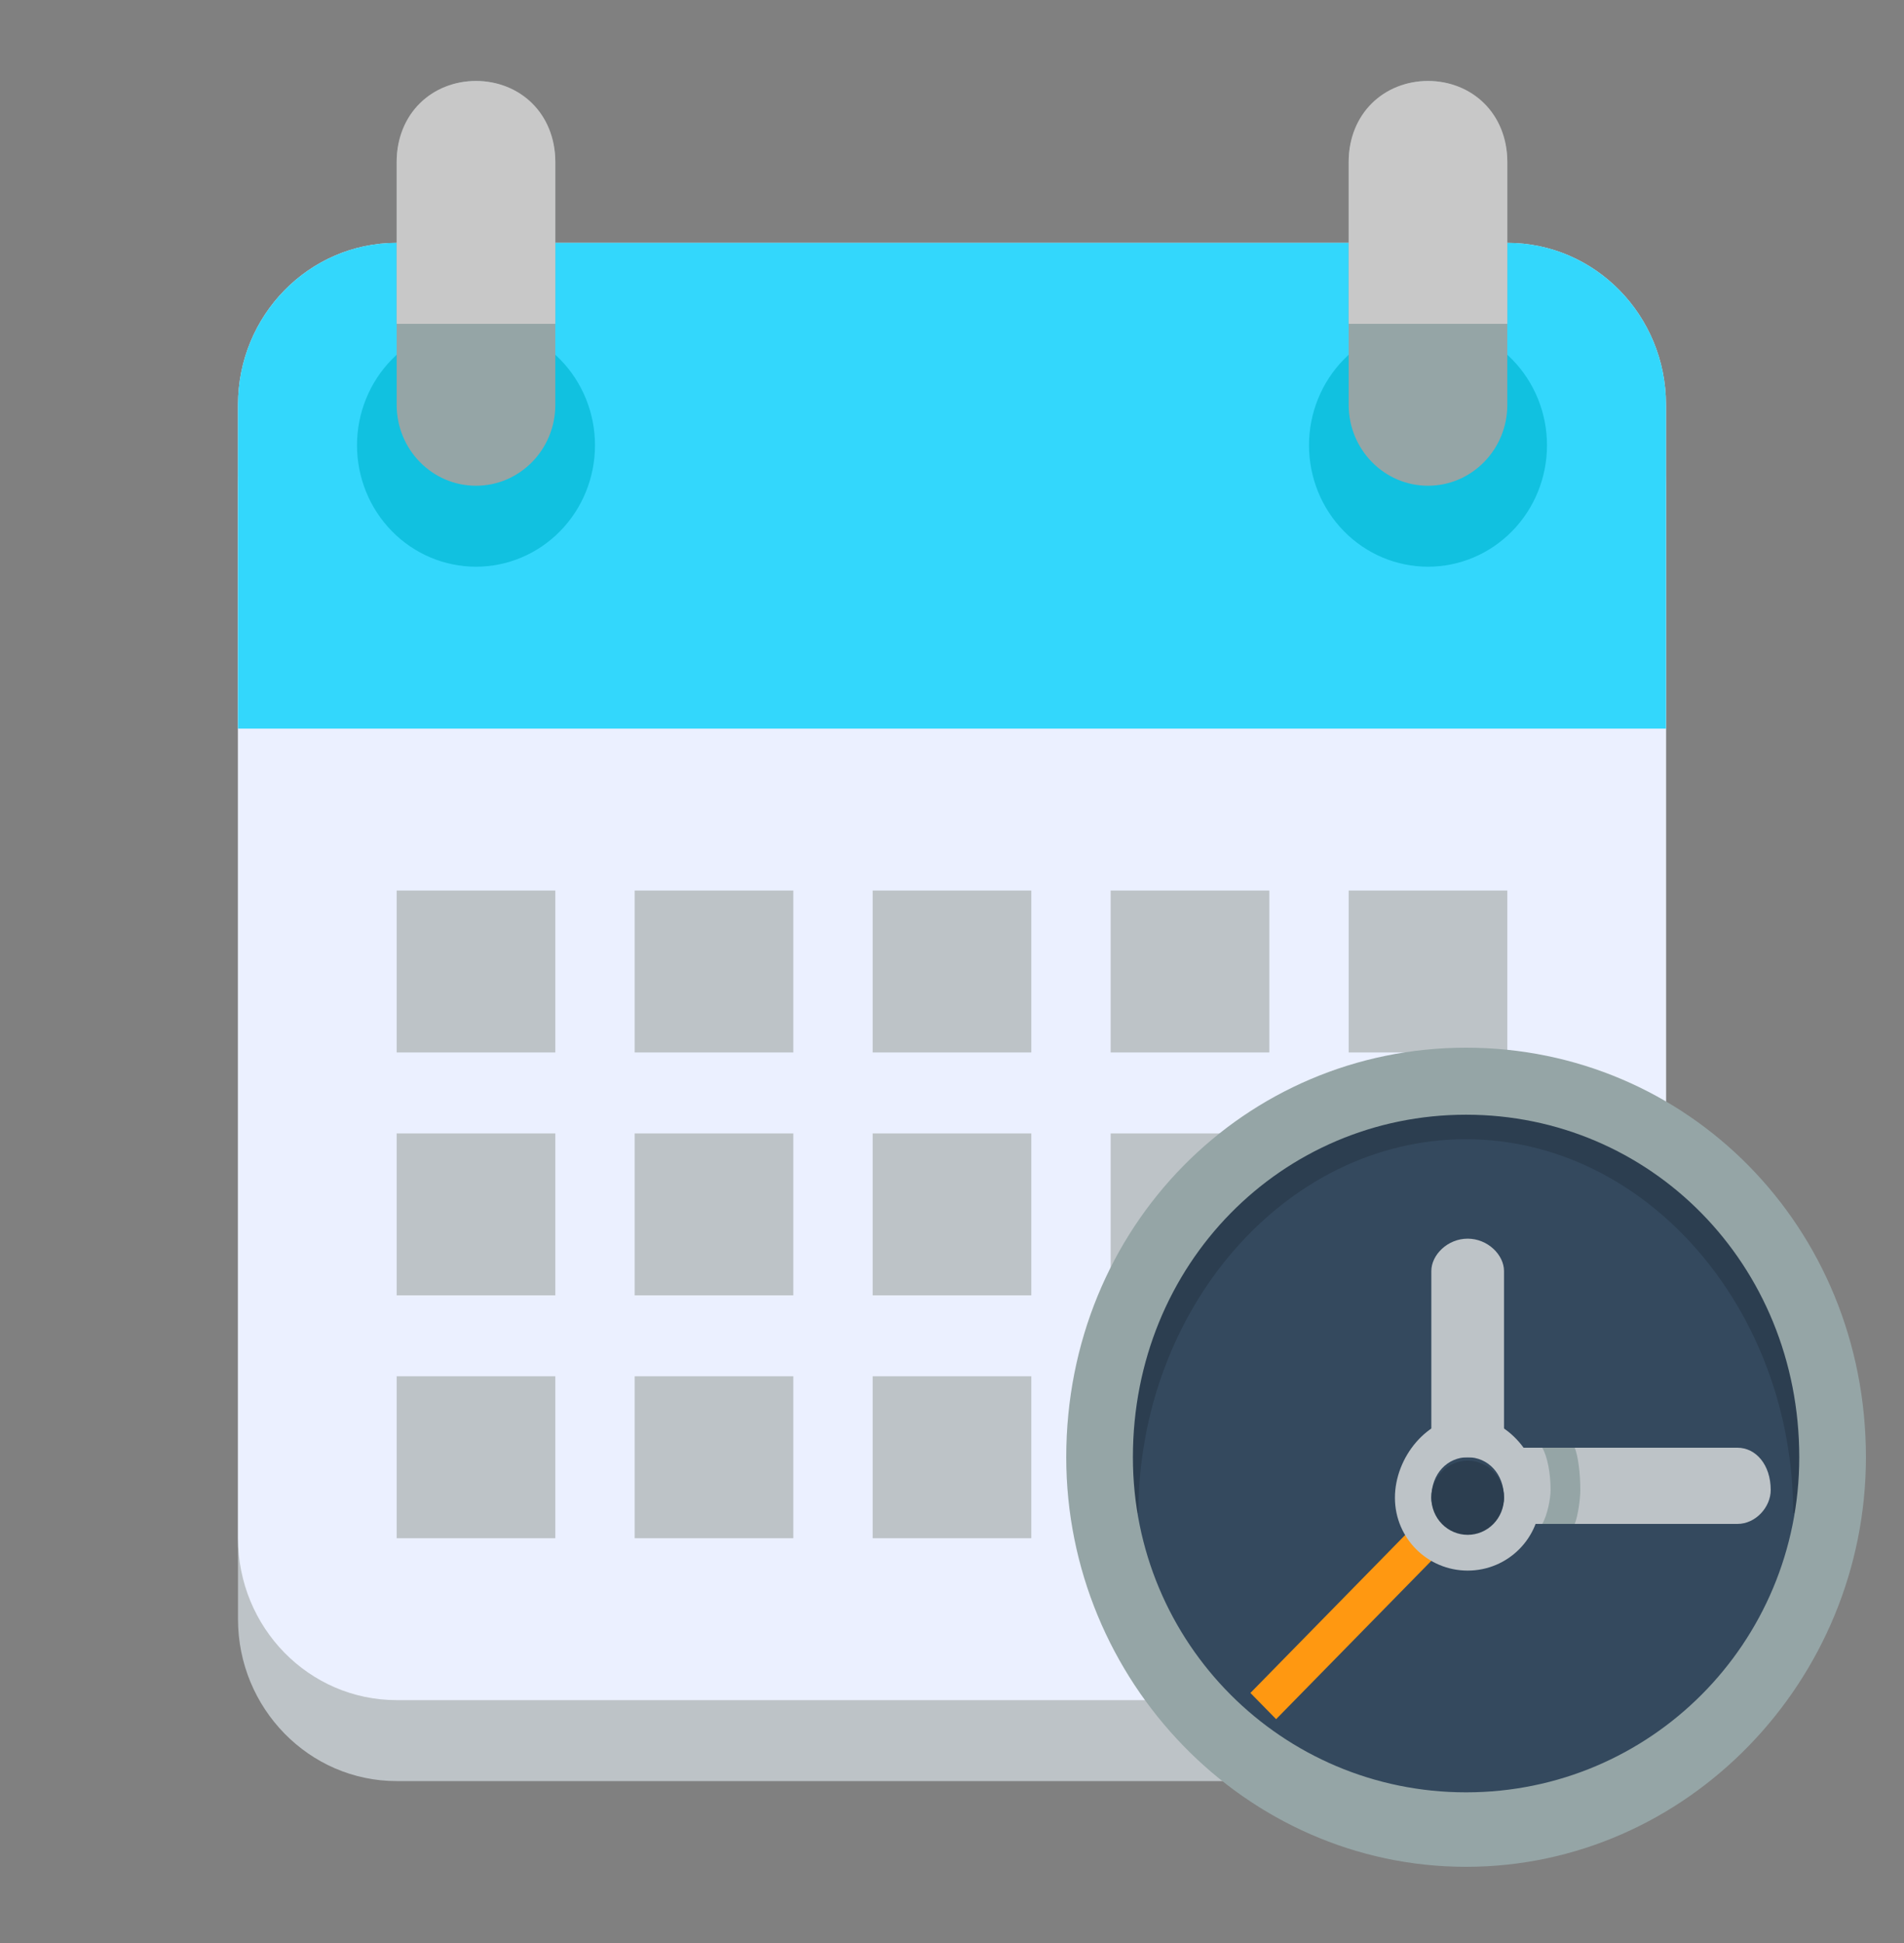 <svg width="100" height="102" viewBox="0 0 100 102" fill="none" xmlns="http://www.w3.org/2000/svg">
<rect x="0" y="0" width="100" height="102" fill="#808080" stroke="none"/>
<path d="M20.833 17C16.231 17 12.5 20.825 12.5 25.5V85C12.5 89.675 16.231 93.5 20.833 93.5H45.833H54.167H79.167C83.771 93.5 87.5 89.675 87.5 85V25.5C87.5 20.825 83.771 17 79.167 17H54.167H45.833H20.833Z" fill="#BDC3C7"/>
<path d="M20.833 12.75C16.231 12.75 12.5 16.555 12.5 21.25V80.75C12.5 85.446 16.231 89.25 20.833 89.25H45.833H54.167H79.167C83.771 89.25 87.5 85.446 87.5 80.75V21.25C87.5 16.555 83.771 12.75 79.167 12.75H54.167H45.833H20.833Z" fill="#EBF0FF"/>
<path d="M20.833 12.75C16.231 12.75 12.5 16.555 12.5 21.25V34V38.25H87.5V34V21.25C87.5 16.555 83.771 12.75 79.167 12.75H54.167H45.833H20.833Z" fill="#33D7FC"/>
<path d="M31.25 23.375C31.25 24.212 31.088 25.041 30.774 25.815C30.46 26.588 30 27.291 29.419 27.883C28.839 28.475 28.15 28.944 27.392 29.265C26.634 29.585 25.821 29.75 25 29.75C24.179 29.75 23.366 29.585 22.608 29.265C21.85 28.944 21.161 28.475 20.581 27.883C20 27.291 19.54 26.588 19.226 25.815C18.912 25.041 18.75 24.212 18.75 23.375C18.75 22.538 18.912 21.709 19.226 20.935C19.54 20.162 20 19.459 20.581 18.867C21.161 18.275 21.85 17.806 22.608 17.485C23.366 17.165 24.179 17 25 17C25.821 17 26.634 17.165 27.392 17.485C28.15 17.806 28.839 18.275 29.419 18.867C30 19.459 30.46 20.162 30.774 20.935C31.088 21.709 31.25 22.538 31.25 23.375Z" fill="#11C1E0"/>
<path d="M81.25 23.375C81.25 24.212 81.088 25.041 80.774 25.815C80.46 26.588 80 27.291 79.419 27.883C78.839 28.475 78.15 28.944 77.392 29.265C76.633 29.585 75.821 29.75 75 29.75C74.179 29.75 73.367 29.585 72.608 29.265C71.85 28.944 71.161 28.475 70.581 27.883C70 27.291 69.54 26.588 69.226 25.815C68.912 25.041 68.75 24.212 68.75 23.375C68.75 22.538 68.912 21.709 69.226 20.935C69.54 20.162 70 19.459 70.581 18.867C71.161 18.275 71.85 17.806 72.608 17.485C73.367 17.165 74.179 17 75 17C75.821 17 76.633 17.165 77.392 17.485C78.15 17.806 78.839 18.275 79.419 18.867C80 19.459 80.46 20.162 80.774 20.935C81.088 21.709 81.25 22.538 81.25 23.375Z" fill="#11C1E0"/>
<path d="M20.833 46.75V55.25H29.166V46.75H20.833ZM33.333 46.75V55.25H41.666V46.75H33.333ZM45.833 46.75V55.25H54.166V46.75H45.833ZM58.333 46.75V55.25H66.666V46.75H58.333ZM70.833 46.75V55.25H79.166V46.75H70.833Z" fill="#BDC3C7"/>
<path d="M20.833 59.5V68H29.166V59.5H20.833ZM33.333 59.5V68H41.666V59.5H33.333ZM45.833 59.5V68H54.166V59.5H45.833ZM58.333 59.5V68H66.666V59.5H58.333ZM70.833 59.5V68H79.166V59.5H70.833Z" fill="#BDC3C7"/>
<path d="M20.833 72.25V80.75H29.166V72.25H20.833ZM33.333 72.25V80.75H41.666V72.25H33.333ZM45.833 72.25V80.75H54.166V72.25H45.833ZM58.333 72.25V80.75H66.666V72.25H58.333ZM70.833 72.25V80.75H79.166V72.25H70.833Z" fill="#BDC3C7"/>
<path d="M97 77C97 82.304 94.945 87.391 91.289 91.142C87.632 94.893 82.672 97 77.5 97C72.328 97 67.368 94.893 63.711 91.142C60.054 87.391 58 82.304 58 77C58 71.696 60.054 66.609 63.711 62.858C67.368 59.107 72.328 57 77.5 57C82.672 57 87.632 59.107 91.289 62.858C94.945 66.609 97 71.696 97 77Z" fill="#34495E"/>
<path d="M76.984 55.965C65.587 55.965 56.35 66.633 56.35 79.434H59.79C59.79 68.766 67.489 59.805 76.984 59.805C86.48 59.805 94.179 68.766 94.179 79.434H97.619C97.619 66.633 88.382 55.965 76.984 55.965Z" fill="#2C3E50"/>
<path d="M79 76V80H80.752H91.251C92.217 80 93 79.111 93 78.222C93 76.889 92.217 76 91.251 76H80.752H79Z" fill="#BDC3C7"/>
<path d="M77.083 65.025C76.029 65.025 75.175 65.876 75.175 66.725V74.376V76.501H78.992V74.376V66.725C78.992 65.876 78.137 65.025 77.083 65.025Z" fill="#BDC3C7"/>
<path d="M75.125 79.231L65.673 88.873L67.023 90.25L76.476 80.609L75.125 79.231Z" fill="#FF9811"/>
<path d="M77.084 74.375C74.975 74.375 73.263 76.5 73.263 78.625C73.263 80.75 74.975 82.45 77.084 82.45C79.192 82.45 80.904 80.75 80.904 78.625C80.904 76.5 79.192 74.375 77.084 74.375ZM77.084 76.5C78.138 76.5 78.992 77.35 78.992 78.625C78.992 79.475 78.138 80.325 77.084 80.325C76.029 80.325 75.175 79.475 75.175 78.625C75.175 77.35 76.029 76.5 77.084 76.5Z" fill="#BDC3C7"/>
<path d="M77 55C65.4 55 56 64.382 56 76.5C56 88.227 65.4 98 77 98C88.6 98 98 88.227 98 76.5C98 64.382 88.6 55 77 55ZM77 58.518C86.664 58.518 94.499 66.336 94.499 76.5C94.499 86.273 86.664 94.091 77 94.091C67.336 94.091 59.501 86.273 59.501 76.5C59.501 66.336 67.336 58.518 77 58.518Z" fill="#95A5A6"/>
<path d="M78.993 78.626C78.993 79.142 78.792 79.638 78.434 80.003C78.076 80.368 77.59 80.573 77.084 80.573C76.577 80.573 76.091 80.368 75.733 80.003C75.375 79.638 75.174 79.142 75.174 78.626C75.174 78.109 75.375 77.614 75.733 77.248C76.091 76.883 76.577 76.678 77.084 76.678C77.59 76.678 78.076 76.883 78.434 77.248C78.792 77.614 78.993 78.109 78.993 78.626Z" fill="#2C3E50"/>
<path d="M81 76C81.266 76.444 81.439 77.333 81.439 78.222C81.439 78.667 81.266 79.556 81 80H81.439H82.707C82.884 79.556 83 78.667 83 78.222C83 77.333 82.884 76.444 82.707 76H81.439H81Z" fill="#95A5A6"/>
<path d="M25 4.25C22.698 4.25 20.833 6.153 20.833 8.5V21.25C20.833 23.597 22.698 25.5 25 25.5C27.301 25.5 29.166 23.597 29.166 21.25V8.5C29.166 6.153 27.301 4.25 25 4.25ZM75 4.25C72.7 4.25 70.833 6.153 70.833 8.5V21.25C70.833 23.597 72.7 25.5 75 25.5C77.3 25.5 79.166 23.597 79.166 21.25V8.5C79.166 6.153 77.3 4.25 75 4.25Z" fill="#95A5A6"/>
<path d="M25 4.25C22.698 4.25 20.833 5.95 20.833 8.5V17H29.166V8.5C29.166 5.95 27.301 4.25 25 4.25ZM75 4.25C72.7 4.25 70.833 5.95 70.833 8.5V17H79.166V8.5C79.166 5.95 77.3 4.25 75 4.25Z" fill="#C8C8C8"/>
</svg>
